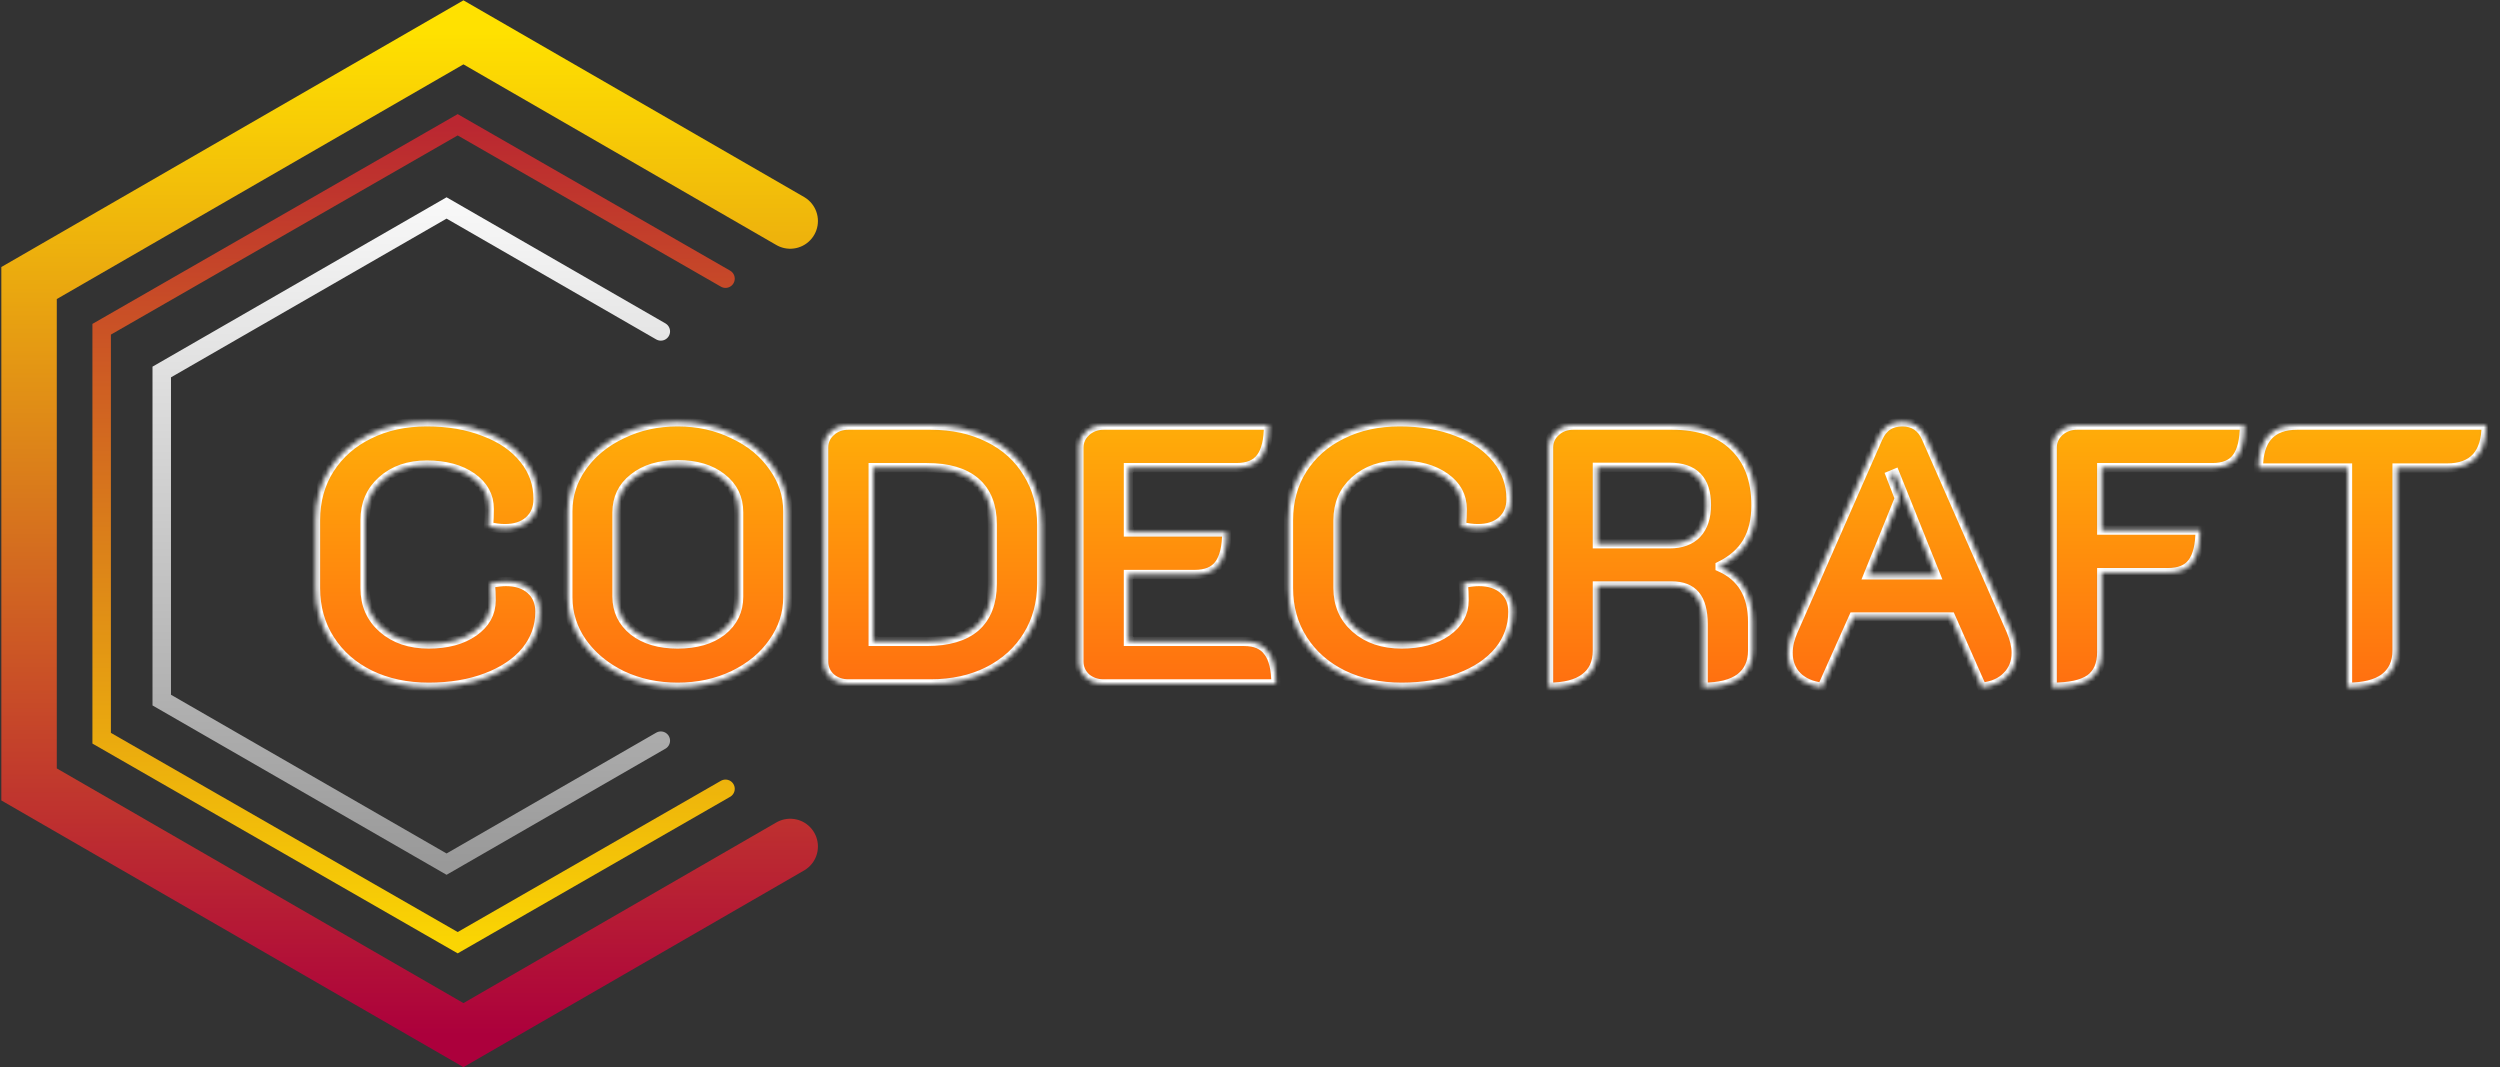 <svg width="541" height="231" viewBox="0 0 541 231" fill="none" xmlns="http://www.w3.org/2000/svg">
<rect x="0" y="0" width="541" height="231" fill="#333333" stroke="none"/>
<path d="M171 47.826L100.288 7L6.288 61.25V169.75L100.288 224L171 183.174" stroke="url(#paint0_linear_205_2)" stroke-width="12" stroke-linecap="round"/>
<path d="M157 60.3L99.043 27L22 71.25V159.75L99.043 204L157 170.7" stroke="url(#paint1_linear_205_2)" stroke-width="4" stroke-linecap="round"/>
<path d="M143 71.716L96.635 45L35 80.5V151.5L96.635 187L143 160.284" stroke="url(#paint2_linear_205_2)" stroke-width="4" stroke-linecap="round"/>
<mask id="path-4-inside-1_205_2" fill="white">
<path d="M92.76 148.72C88.013 148.72 83.773 147.813 80.04 146C76.36 144.187 73.48 141.653 71.4 138.4C69.32 135.147 68.28 131.44 68.28 127.28V112.56C68.28 108.4 69.293 104.72 71.32 101.52C73.4 98.266 76.253 95.76 79.88 94C83.507 92.186 87.667 91.28 92.36 91.28C97.053 91.28 101.213 92 104.84 93.44C108.52 94.826 111.373 96.8 113.4 99.36C115.427 101.867 116.44 104.747 116.44 108C116.44 109.973 115.773 111.547 114.44 112.72C113.16 113.84 111.427 114.4 109.24 114.4C108.173 114.4 107 114.24 105.72 113.92C105.827 112.64 105.88 111.387 105.88 110.16C105.88 107.333 104.627 105.04 102.12 103.28C99.613 101.52 96.36 100.64 92.36 100.64C88.413 100.64 85.187 101.76 82.68 104C80.227 106.187 79 109.04 79 112.56V127.28C79 130.853 80.28 133.76 82.84 136C85.4 138.24 88.707 139.36 92.76 139.36C96.76 139.36 100.013 138.48 102.52 136.72C105.027 134.96 106.28 132.693 106.28 129.92C106.28 128.64 106.227 127.413 106.12 126.24C107.453 125.973 108.573 125.84 109.48 125.84C111.72 125.84 113.507 126.427 114.84 127.6C116.173 128.773 116.84 130.373 116.84 132.4C116.84 135.547 115.827 138.373 113.8 140.88C111.773 143.333 108.92 145.253 105.24 146.64C101.613 148.027 97.453 148.72 92.76 148.72ZM146.644 148.72C142.27 148.72 138.27 147.867 134.644 146.16C131.017 144.4 128.137 142.027 126.004 139.04C123.924 136.053 122.884 132.8 122.884 129.28V110.64C122.884 107.12 123.924 103.893 126.004 100.96C128.137 97.973 131.017 95.626 134.644 93.92C138.27 92.16 142.27 91.28 146.644 91.28C151.017 91.28 155.017 92.16 158.644 93.92C162.324 95.626 165.204 97.973 167.284 100.96C169.417 103.893 170.484 107.12 170.484 110.64V129.28C170.484 132.8 169.417 136.053 167.284 139.04C165.204 142.027 162.324 144.4 158.644 146.16C155.017 147.867 151.017 148.72 146.644 148.72ZM146.644 139.36C150.644 139.36 153.844 138.427 156.244 136.56C158.644 134.64 159.844 132.16 159.844 129.12V110.88C159.844 107.787 158.644 105.307 156.244 103.44C153.844 101.52 150.644 100.56 146.644 100.56C142.697 100.56 139.524 101.52 137.124 103.44C134.724 105.307 133.524 107.787 133.524 110.88V129.12C133.524 132.16 134.724 134.64 137.124 136.56C139.524 138.427 142.697 139.36 146.644 139.36ZM183.596 148C182.102 148 180.822 147.547 179.756 146.64C178.742 145.68 178.236 144.507 178.236 143.12V96.88C178.236 95.493 178.742 94.347 179.756 93.44C180.769 92.48 182.049 92 183.596 92H201.356C206.102 92 210.289 92.906 213.916 94.72C217.596 96.533 220.422 99.093 222.396 102.4C224.422 105.653 225.436 109.387 225.436 113.6V126.24C225.436 130.453 224.422 134.213 222.396 137.52C220.369 140.827 217.516 143.413 213.836 145.28C210.209 147.093 206.049 148 201.356 148H183.596ZM200.556 138.8C205.196 138.8 208.716 137.76 211.116 135.68C213.516 133.547 214.716 130.427 214.716 126.32V113.44C214.716 109.44 213.516 106.4 211.116 104.32C208.716 102.24 205.196 101.2 200.556 101.2H188.956V138.8H200.556ZM233.47 96.88C233.47 95.546 233.977 94.4 234.99 93.44C236.057 92.48 237.337 92 238.83 92H274.51C274.51 95.2 273.95 97.546 272.83 99.04C271.763 100.48 270.003 101.2 267.55 101.2H244.19V115.12H265.47C265.47 118.32 264.91 120.667 263.79 122.16C262.723 123.6 260.963 124.32 258.51 124.32H244.19V138.8H269.23C271.63 138.8 273.363 139.547 274.43 141.04C275.55 142.48 276.11 144.8 276.11 148H238.83C237.337 148 236.057 147.547 234.99 146.64C233.977 145.68 233.47 144.507 233.47 143.12V96.88ZM303.307 148.72C298.56 148.72 294.32 147.813 290.587 146C286.907 144.187 284.027 141.653 281.947 138.4C279.867 135.147 278.827 131.44 278.827 127.28V112.56C278.827 108.4 279.84 104.72 281.867 101.52C283.947 98.266 286.8 95.76 290.427 94C294.054 92.186 298.214 91.28 302.907 91.28C307.6 91.28 311.76 92 315.387 93.44C319.067 94.826 321.92 96.8 323.947 99.36C325.974 101.867 326.987 104.747 326.987 108C326.987 109.973 326.32 111.547 324.987 112.72C323.707 113.84 321.974 114.4 319.787 114.4C318.72 114.4 317.547 114.24 316.267 113.92C316.374 112.64 316.427 111.387 316.427 110.16C316.427 107.333 315.174 105.04 312.667 103.28C310.16 101.52 306.907 100.64 302.907 100.64C298.96 100.64 295.734 101.76 293.227 104C290.774 106.187 289.547 109.04 289.547 112.56V127.28C289.547 130.853 290.827 133.76 293.387 136C295.947 138.24 299.254 139.36 303.307 139.36C307.307 139.36 310.56 138.48 313.067 136.72C315.574 134.96 316.827 132.693 316.827 129.92C316.827 128.64 316.774 127.413 316.667 126.24C318 125.973 319.12 125.84 320.027 125.84C322.267 125.84 324.054 126.427 325.387 127.6C326.72 128.773 327.387 130.373 327.387 132.4C327.387 135.547 326.374 138.373 324.347 140.88C322.32 143.333 319.467 145.253 315.787 146.64C312.16 148.027 308 148.72 303.307 148.72ZM335.111 96.88C335.111 95.493 335.617 94.347 336.631 93.44C337.644 92.48 338.924 92 340.471 92H361.831C367.591 92 372.044 93.52 375.191 96.56C378.391 99.6 379.991 103.867 379.991 109.36C379.991 112.507 379.351 115.173 378.071 117.36C376.791 119.493 374.844 121.2 372.231 122.48V122.72C376.924 124.8 379.271 128.747 379.271 134.56V140.8C379.271 143.36 378.364 145.333 376.551 146.72C374.737 148.053 372.071 148.72 368.551 148.72V135.04C368.551 132.213 367.991 130.133 366.871 128.8C365.751 127.467 364.044 126.8 361.751 126.8H345.671V140.8C345.671 143.413 344.764 145.387 342.951 146.72C341.191 148.053 338.577 148.72 335.111 148.72V96.88ZM361.271 117.68C363.831 117.68 365.804 116.96 367.191 115.52C368.577 114.027 369.271 111.947 369.271 109.28C369.271 103.84 366.604 101.12 361.271 101.12H345.671V117.68H361.271ZM394.306 148.72C392.013 148.453 390.2 147.653 388.866 146.32C387.586 144.987 386.946 143.307 386.946 141.28C386.946 139.733 387.32 138.133 388.066 136.48L406.386 94.8C407.4 92.453 409.16 91.28 411.666 91.28C414.12 91.28 415.853 92.453 416.866 94.8L435.186 136.48C435.933 138.24 436.306 139.84 436.306 141.28C436.306 143.307 435.64 144.987 434.306 146.32C433.026 147.653 431.213 148.453 428.866 148.72L422.146 133.52H401.106L394.306 148.72ZM418.866 124.4L410.066 102.48L409.106 102.88L411.026 107.84L404.306 124.4H418.866ZM444.095 96.88C444.095 95.546 444.602 94.4 445.615 93.44C446.682 92.48 447.962 92 449.455 92H485.695C485.695 95.2 485.135 97.546 484.015 99.04C482.948 100.48 481.188 101.2 478.735 101.2H454.815V114.72H476.095C476.095 117.92 475.535 120.267 474.415 121.76C473.348 123.2 471.588 123.92 469.135 123.92H454.815V141.12C454.815 143.787 453.962 145.733 452.255 146.96C450.548 148.133 447.828 148.72 444.095 148.72V96.88ZM508.004 101.28H488.724C488.724 95.093 491.524 92 497.124 92H538.004C538.004 98.186 535.178 101.28 529.524 101.28H518.724V140.8C518.724 143.36 517.818 145.333 516.004 146.72C514.191 148.053 511.524 148.72 508.004 148.72V101.28Z"/>
</mask>
<path d="M92.76 148.72C88.013 148.72 83.773 147.813 80.04 146C76.36 144.187 73.48 141.653 71.4 138.4C69.32 135.147 68.28 131.44 68.28 127.28V112.56C68.28 108.4 69.293 104.72 71.32 101.52C73.4 98.266 76.253 95.76 79.88 94C83.507 92.186 87.667 91.28 92.36 91.28C97.053 91.28 101.213 92 104.84 93.44C108.52 94.826 111.373 96.8 113.4 99.36C115.427 101.867 116.44 104.747 116.44 108C116.44 109.973 115.773 111.547 114.44 112.72C113.16 113.84 111.427 114.4 109.24 114.4C108.173 114.4 107 114.24 105.72 113.92C105.827 112.64 105.88 111.387 105.88 110.16C105.88 107.333 104.627 105.04 102.12 103.28C99.613 101.52 96.36 100.64 92.36 100.64C88.413 100.64 85.187 101.76 82.68 104C80.227 106.187 79 109.04 79 112.56V127.28C79 130.853 80.28 133.76 82.84 136C85.4 138.24 88.707 139.36 92.76 139.36C96.76 139.36 100.013 138.48 102.52 136.72C105.027 134.96 106.28 132.693 106.28 129.92C106.28 128.64 106.227 127.413 106.12 126.24C107.453 125.973 108.573 125.84 109.48 125.84C111.72 125.84 113.507 126.427 114.84 127.6C116.173 128.773 116.84 130.373 116.84 132.4C116.84 135.547 115.827 138.373 113.8 140.88C111.773 143.333 108.92 145.253 105.24 146.64C101.613 148.027 97.453 148.72 92.76 148.72ZM146.644 148.72C142.27 148.72 138.27 147.867 134.644 146.16C131.017 144.4 128.137 142.027 126.004 139.04C123.924 136.053 122.884 132.8 122.884 129.28V110.64C122.884 107.12 123.924 103.893 126.004 100.96C128.137 97.973 131.017 95.626 134.644 93.92C138.27 92.16 142.27 91.28 146.644 91.28C151.017 91.28 155.017 92.16 158.644 93.92C162.324 95.626 165.204 97.973 167.284 100.96C169.417 103.893 170.484 107.12 170.484 110.64V129.28C170.484 132.8 169.417 136.053 167.284 139.04C165.204 142.027 162.324 144.4 158.644 146.16C155.017 147.867 151.017 148.72 146.644 148.72ZM146.644 139.36C150.644 139.36 153.844 138.427 156.244 136.56C158.644 134.64 159.844 132.16 159.844 129.12V110.88C159.844 107.787 158.644 105.307 156.244 103.44C153.844 101.52 150.644 100.56 146.644 100.56C142.697 100.56 139.524 101.52 137.124 103.44C134.724 105.307 133.524 107.787 133.524 110.88V129.12C133.524 132.16 134.724 134.64 137.124 136.56C139.524 138.427 142.697 139.36 146.644 139.36ZM183.596 148C182.102 148 180.822 147.547 179.756 146.64C178.742 145.68 178.236 144.507 178.236 143.12V96.88C178.236 95.493 178.742 94.347 179.756 93.44C180.769 92.48 182.049 92 183.596 92H201.356C206.102 92 210.289 92.906 213.916 94.72C217.596 96.533 220.422 99.093 222.396 102.4C224.422 105.653 225.436 109.387 225.436 113.6V126.24C225.436 130.453 224.422 134.213 222.396 137.52C220.369 140.827 217.516 143.413 213.836 145.28C210.209 147.093 206.049 148 201.356 148H183.596ZM200.556 138.8C205.196 138.8 208.716 137.76 211.116 135.68C213.516 133.547 214.716 130.427 214.716 126.32V113.44C214.716 109.44 213.516 106.4 211.116 104.32C208.716 102.24 205.196 101.2 200.556 101.2H188.956V138.8H200.556ZM233.47 96.88C233.47 95.546 233.977 94.4 234.99 93.44C236.057 92.48 237.337 92 238.83 92H274.51C274.51 95.2 273.95 97.546 272.83 99.04C271.763 100.48 270.003 101.2 267.55 101.2H244.19V115.12H265.47C265.47 118.32 264.91 120.667 263.79 122.16C262.723 123.6 260.963 124.32 258.51 124.32H244.19V138.8H269.23C271.63 138.8 273.363 139.547 274.43 141.04C275.55 142.48 276.11 144.8 276.11 148H238.83C237.337 148 236.057 147.547 234.99 146.64C233.977 145.68 233.47 144.507 233.47 143.12V96.88ZM303.307 148.72C298.56 148.72 294.32 147.813 290.587 146C286.907 144.187 284.027 141.653 281.947 138.4C279.867 135.147 278.827 131.44 278.827 127.28V112.56C278.827 108.4 279.84 104.72 281.867 101.52C283.947 98.266 286.8 95.76 290.427 94C294.054 92.186 298.214 91.28 302.907 91.28C307.6 91.28 311.76 92 315.387 93.44C319.067 94.826 321.92 96.8 323.947 99.36C325.974 101.867 326.987 104.747 326.987 108C326.987 109.973 326.32 111.547 324.987 112.72C323.707 113.84 321.974 114.4 319.787 114.4C318.72 114.4 317.547 114.24 316.267 113.92C316.374 112.64 316.427 111.387 316.427 110.16C316.427 107.333 315.174 105.04 312.667 103.28C310.16 101.52 306.907 100.64 302.907 100.64C298.96 100.64 295.734 101.76 293.227 104C290.774 106.187 289.547 109.04 289.547 112.56V127.28C289.547 130.853 290.827 133.76 293.387 136C295.947 138.24 299.254 139.36 303.307 139.36C307.307 139.36 310.56 138.48 313.067 136.72C315.574 134.96 316.827 132.693 316.827 129.92C316.827 128.64 316.774 127.413 316.667 126.24C318 125.973 319.12 125.84 320.027 125.84C322.267 125.84 324.054 126.427 325.387 127.6C326.72 128.773 327.387 130.373 327.387 132.4C327.387 135.547 326.374 138.373 324.347 140.88C322.32 143.333 319.467 145.253 315.787 146.64C312.16 148.027 308 148.72 303.307 148.72ZM335.111 96.88C335.111 95.493 335.617 94.347 336.631 93.44C337.644 92.48 338.924 92 340.471 92H361.831C367.591 92 372.044 93.52 375.191 96.56C378.391 99.6 379.991 103.867 379.991 109.36C379.991 112.507 379.351 115.173 378.071 117.36C376.791 119.493 374.844 121.2 372.231 122.48V122.72C376.924 124.8 379.271 128.747 379.271 134.56V140.8C379.271 143.36 378.364 145.333 376.551 146.72C374.737 148.053 372.071 148.72 368.551 148.72V135.04C368.551 132.213 367.991 130.133 366.871 128.8C365.751 127.467 364.044 126.8 361.751 126.8H345.671V140.8C345.671 143.413 344.764 145.387 342.951 146.72C341.191 148.053 338.577 148.72 335.111 148.72V96.88ZM361.271 117.68C363.831 117.68 365.804 116.96 367.191 115.52C368.577 114.027 369.271 111.947 369.271 109.28C369.271 103.84 366.604 101.12 361.271 101.12H345.671V117.68H361.271ZM394.306 148.72C392.013 148.453 390.2 147.653 388.866 146.32C387.586 144.987 386.946 143.307 386.946 141.28C386.946 139.733 387.32 138.133 388.066 136.48L406.386 94.8C407.4 92.453 409.16 91.28 411.666 91.28C414.12 91.28 415.853 92.453 416.866 94.8L435.186 136.48C435.933 138.24 436.306 139.84 436.306 141.28C436.306 143.307 435.64 144.987 434.306 146.32C433.026 147.653 431.213 148.453 428.866 148.72L422.146 133.52H401.106L394.306 148.72ZM418.866 124.4L410.066 102.48L409.106 102.88L411.026 107.84L404.306 124.4H418.866ZM444.095 96.88C444.095 95.546 444.602 94.4 445.615 93.44C446.682 92.48 447.962 92 449.455 92H485.695C485.695 95.2 485.135 97.546 484.015 99.04C482.948 100.48 481.188 101.2 478.735 101.2H454.815V114.72H476.095C476.095 117.92 475.535 120.267 474.415 121.76C473.348 123.2 471.588 123.92 469.135 123.92H454.815V141.12C454.815 143.787 453.962 145.733 452.255 146.96C450.548 148.133 447.828 148.72 444.095 148.72V96.88ZM508.004 101.28H488.724C488.724 95.093 491.524 92 497.124 92H538.004C538.004 98.186 535.178 101.28 529.524 101.28H518.724V140.8C518.724 143.36 517.818 145.333 516.004 146.72C514.191 148.053 511.524 148.72 508.004 148.72V101.28Z" fill="url(#paint3_linear_205_2)" stroke="white" stroke-width="2" mask="url(#path-4-inside-1_205_2)"/>
<defs>
<linearGradient id="paint0_linear_205_2" x1="88.644" y1="7" x2="88.644" y2="224" gradientUnits="userSpaceOnUse">
<stop stop-color="#FFE100"/>
<stop offset="1" stop-color="#AC003C"/>
</linearGradient>
<linearGradient id="paint1_linear_205_2" x1="89.5" y1="27" x2="89.5" y2="204" gradientUnits="userSpaceOnUse">
<stop stop-color="#BA2731"/>
<stop offset="1" stop-color="#FAD503"/>
</linearGradient>
<linearGradient id="paint2_linear_205_2" x1="89" y1="34" x2="89" y2="187" gradientUnits="userSpaceOnUse">
<stop stop-color="white"/>
<stop offset="1" stop-color="#999999"/>
</linearGradient>
<linearGradient id="paint3_linear_205_2" x1="367" y1="-7" x2="367" y2="229" gradientUnits="userSpaceOnUse">
<stop offset="0.149" stop-color="#FFF200"/>
<stop offset="1" stop-color="#FF181B"/>
</linearGradient>
</defs>
</svg>
